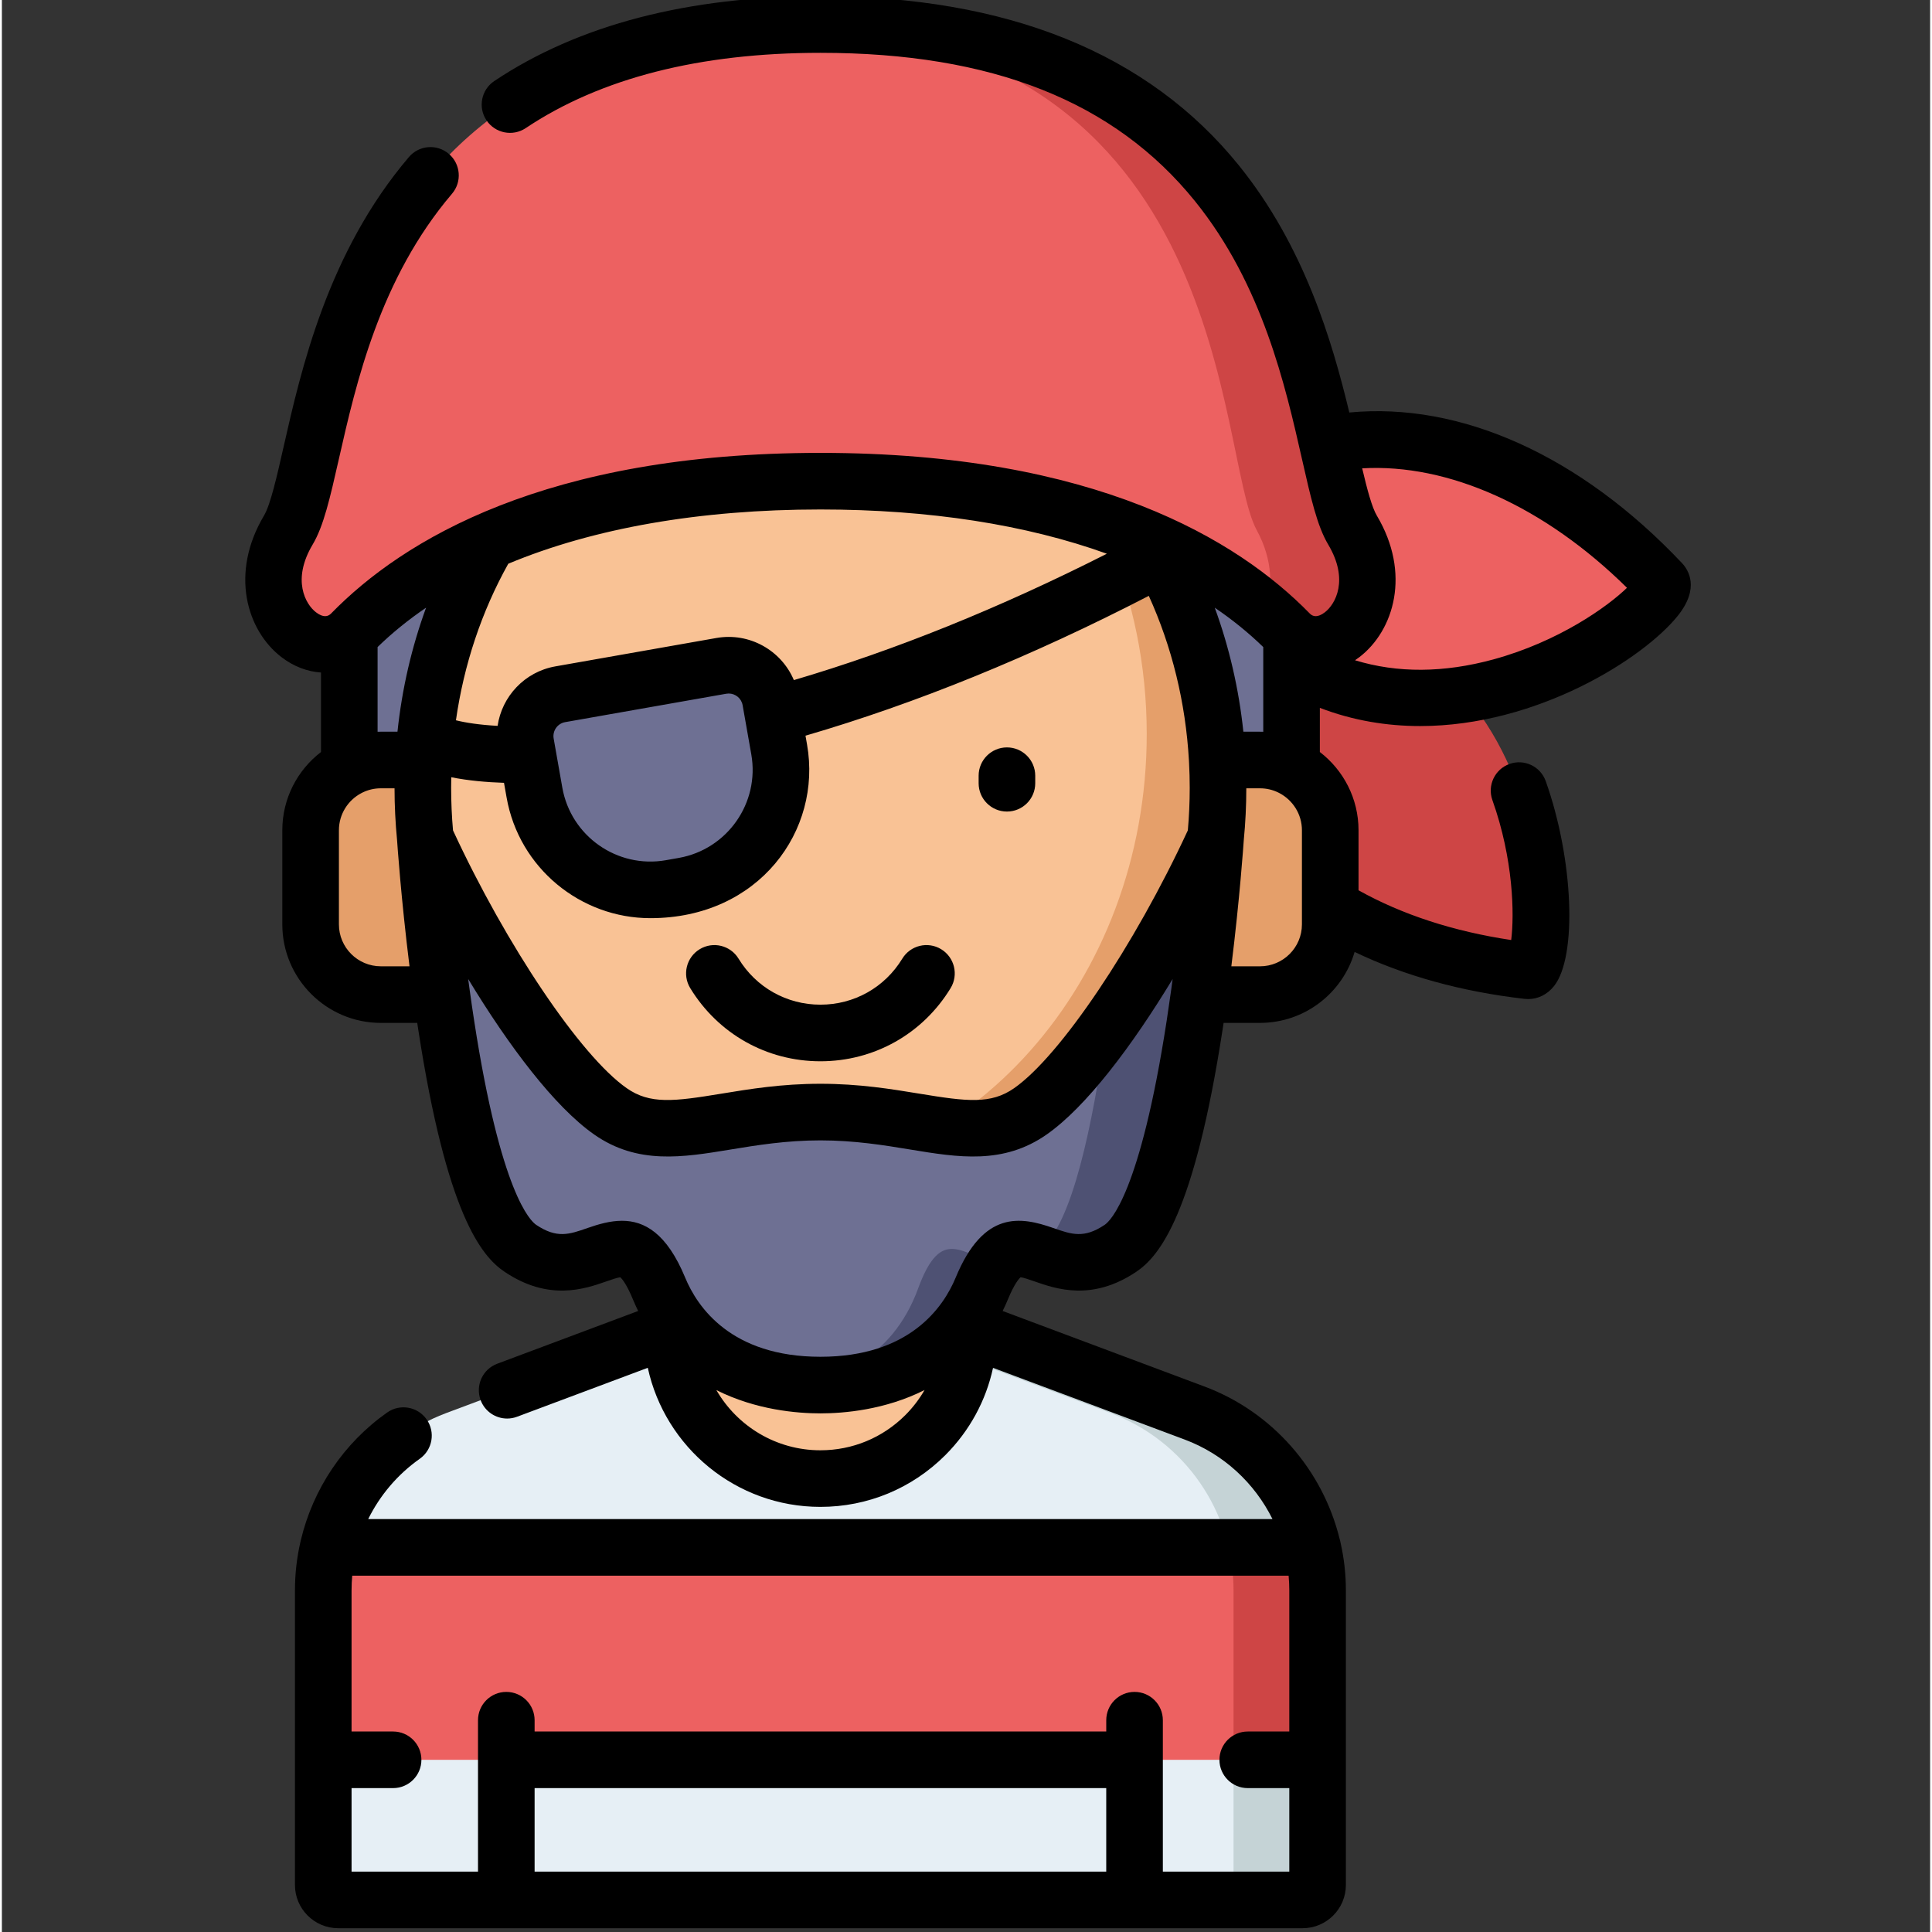 <svg height="511pt" viewBox="-64 1 511 511.999" width="511pt" xmlns="http://www.w3.org/2000/svg"><rect x="-64" y="1" width="511" height="511.999" fill="#333333" stroke="none"/><path d="m255.621 161.949c-15.426 42.684 17.426 88.555 84.738 96.312 7.91.914 10.527-105.836-84.738-96.312zm0 0" fill="#ce4545"/><path d="m247.918 145.176c24.949-37.91 81.363-39.066 127.879 10.203 5.469 5.785-78.461 71.801-127.879-10.203zm0 0" fill="#ed6161"/><path d="m28.066 157.781v75.719h249.707v-75.719c0-18.617-15.094-33.707-33.711-33.707h-182.285c-18.617 0-33.711 15.09-33.711 33.707zm0 0" fill="#6e7093"/><path d="m280.707 504.5h-255.574c-2.188 0-3.965-1.773-3.965-3.965v-78.07c0-20.93 12.992-39.66 32.594-46.996l99.16-37.105 99.16 37.105c19.602 7.336 32.594 26.066 32.594 46.996v78.07c-.004 2.191-1.777 3.965-3.969 3.965zm0 0" fill="#e6eff5"/><path d="m252.078 375.469-99.156-37.105v8.336l76.883 28.77c19.602 7.336 32.594 26.066 32.594 46.996v78.07c0 2.191-1.773 3.965-3.965 3.965h22.277c2.188 0 3.961-1.773 3.961-3.965v-78.07c0-20.93-12.992-39.66-32.594-46.996zm0 0" fill="#c5d3d6"/><path d="m21.168 422.465v44.902h263.504v-44.902c0-3.891-.449-7.707-1.309-11.391h-260.887c-.855 3.684-1.309 7.5-1.309 11.391zm0 0" fill="#ed6161"/><path d="m283.965 414.117c-.027-.18-.059-.355-.09-.531-.152-.844-.32-1.68-.512-2.508h-22.273c.855 3.68 1.309 7.496 1.309 11.391v44.898h22.273v-44.898c0-.871-.031-1.734-.074-2.598-.012-.207-.023-.418-.035-.625-.113-1.73-.312-3.441-.598-5.129zm0 0" fill="#ce4545"/><path d="m269.41 264.586h-35.734v-62.172h35.734c10.281 0 18.617 8.336 18.617 18.617v24.938c0 10.281-8.336 18.617-18.617 18.617zm0 0" fill="#e59f6a"/><path d="m36.43 264.586h35.734v-62.172h-35.734c-10.281 0-18.617 8.336-18.617 18.617v24.938c0 10.281 8.336 18.617 18.617 18.617zm0 0" fill="#e59f6a"/><path d="m113.609 295.711v57.82c0 21.711 17.602 39.309 39.312 39.309 21.707 0 39.309-17.598 39.309-39.309v-57.82zm0 0" fill="#f9c295"/><path d="m258.285 209.809c0-65.559-47.172-118.707-105.363-118.707s-105.367 53.148-105.367 118.707 47.176 118.703 105.367 118.703 105.363-53.145 105.363-118.703zm0 0" fill="#f9c295"/><path d="m201.801 104.633c22.984 21.773 37.594 54.406 37.594 90.887 0 65.559-47.172 118.703-105.363 118.703-17.645 0-34.27-4.891-48.883-13.527 18.32 17.359 41.961 27.82 67.77 27.82 58.195 0 105.367-53.148 105.367-118.707 0-45.684-22.906-85.332-56.484-105.176zm0 0" fill="#e59f6a"/><path d="m293.93 141.477c-12.125-20.352-6.047-133.977-141.008-133.977-134.965 0-128.887 113.625-141.012 133.977-12.129 20.355 6.766 37.508 16.785 27.258 21.633-22.125 61.293-40.219 124.223-40.219 62.934 0 102.59 18.094 124.223 40.219 10.023 10.25 28.918-6.902 16.789-27.258zm0 0" fill="#ed6161"/><path d="m293.93 141.477c-12.125-20.352-6.047-133.977-141.008-133.977-2.289 0-4.527.039-6.734.102 116.652 3.73 111.488 113.867 122.352 133.875 4.383 8.07 4.312 15.625 2.074 21.18 2.336 1.984 4.512 4.012 6.531 6.078 10.02 10.25 28.914-6.902 16.785-27.258zm0 0" fill="#ce4545"/><path d="m208.582 295.508c-14.285 9.996-29.555.203-55.66.203-26.109 0-41.379 9.793-55.66-.203-14.285-9.996-34.973-41.723-49.059-72.477 0 0 6.395 96.156 25.207 108.789 18.812 12.633 26.965-13.016 36.734 10.625 9.773 23.645 34.098 25.613 42.777 25.613s33-1.969 42.773-25.613c9.773-23.641 17.922 2.008 36.734-10.625 18.812-12.633 25.207-108.789 25.207-108.789-14.086 30.75-34.773 62.48-49.055 72.477zm0 0" fill="#6e7093"/><path d="m228.637 273.602c-3.508 25.348-9.051 51.977-17.285 58.219-.461.352-.914.668-1.363.961 5.746 1.82 12.648 5.613 22.441-.961 18.812-12.633 25.207-108.789 25.207-108.789-8.27 18.055-18.812 36.438-29 50.57zm0 0" fill="#4e5173"/><path d="m178.82 342.445c-7.027 19.199-22.551 24.105-32.254 25.273 2.539.27 4.723.34 6.355.34 8.676 0 33-1.969 42.773-25.613 1.312-3.176 2.594-5.453 3.879-7.062-8.938-1.281-14.469-10.109-20.754 7.062zm0 0" fill="#4e5173"/><path d="m116.68 235.746-3.406.602c-16.965 2.992-33.145-8.34-36.137-25.305l-2.297-13.02c-1.078-6.121 3.008-11.953 9.125-13.035l42.691-7.527c6.117-1.078 11.953 3.008 13.031 9.129l2.297 13.016c2.992 16.969-8.336 33.148-25.305 36.141zm0 0" fill="#6e7093"/><path d="m381.25 150.23c-26.887-28.48-58.621-42.742-88.168-39.914-4.602-19.164-12.039-44.156-29.234-65.441-24.051-29.777-61.375-44.875-110.926-44.875-35.027 0-64.109 7.562-86.434 22.477-3.441 2.301-4.371 6.957-2.07 10.402 2.301 3.441 6.961 4.371 10.406 2.07 19.812-13.238 46.09-19.949 78.098-19.949 45.43 0 77.895 12.855 99.258 39.301 17.883 22.141 23.945 48.891 28.375 68.422 2.328 10.27 4.012 17.688 6.938 22.594 5.578 9.363 1.871 15.824-.871 17.93-1.984 1.527-3.141 1.062-3.75.578-.082-.074-.164-.148-.246-.219-.043-.043-.082-.082-.117-.117-18.949-19.375-56.809-42.473-129.586-42.473-72.773 0-110.637 23.098-129.586 42.473-.035.039-.078.078-.121.125-.082.066-.16.133-.234.203-.609.484-1.766.965-3.758-.57-2.742-2.109-6.449-8.566-.871-17.93 2.926-4.906 4.605-12.324 6.934-22.594 4.586-20.215 10.863-47.902 30.004-70.383 2.684-3.152 2.305-7.887-.848-10.57-3.152-2.688-7.887-2.309-10.574.848-21.531 25.289-28.559 56.281-33.211 76.789-1.789 7.902-3.484 15.367-5.191 18.23-9.105 15.285-4.574 30.434 4.609 37.496 3.25 2.5 6.887 3.855 10.492 4.09v21.07c-6.227 4.777-10.25 12.297-10.25 20.734v24.941c0 14.395 11.715 26.109 26.109 26.109h9.648c.09.582.176 1.168.266 1.75 7.531 48.84 16.672 60.039 22.891 64.219 11.719 7.867 21.254 4.531 26.953 2.539 1.188-.414 2.93-1.023 3.703-1.102.395.355 1.625 1.699 3.328 5.824.445 1.074.914 2.113 1.406 3.113l-37.352 13.984c-3.879 1.449-5.848 5.773-4.395 9.652 1.125 3.012 3.984 4.871 7.023 4.871.875 0 1.762-.152 2.629-.477l34.645-12.969c4.578 21.043 23.348 36.855 45.746 36.855 12.492 0 24.25-4.867 33.105-13.711 6.438-6.449 10.77-14.441 12.645-23.137l50.781 19.004c10.332 3.859 18.551 11.551 23.277 21.078h-239.645c3.113-6.301 7.77-11.828 13.668-15.984 3.383-2.387 4.195-7.066 1.805-10.453-2.387-3.387-7.066-4.195-10.449-1.809-11.586 8.168-19.637 20.258-22.863 33.773-.047.172-.09.348-.125.527-.953 4.172-1.449 8.477-1.449 12.84v78.07c0 6.32 5.145 11.461 11.469 11.461h255.57c6.324 0 11.469-5.141 11.469-11.461v-78.07c0-4.289-.48-8.512-1.406-12.594-.059-.359-.141-.711-.25-1.051-4.484-18.238-17.766-33.633-35.812-40.379l-53.488-20.016c.492-1.004.965-2.043 1.41-3.121 1.703-4.125 2.934-5.469 3.328-5.824.773.078 2.516.688 3.703 1.102 5.699 1.992 15.234 5.328 26.953-2.539 6.219-4.176 15.359-15.379 22.891-64.215.09-.586.176-1.172.266-1.754h9.648c11.859 0 21.898-7.949 25.07-18.801 13.219 6.336 28.305 10.508 45 12.43.336.039.668.059 1 .059 2.625 0 5.078-1.219 6.844-3.441 6.207-7.793 5.156-33.684-2.199-54.324-1.391-3.902-5.684-5.938-9.586-4.547-3.902 1.395-5.938 5.684-4.543 9.586 5.602 15.719 5.828 30.355 4.98 37.078-15.281-2.289-28.852-6.707-40.457-13.18v-15.906c0-8.441-4.023-15.961-10.25-20.738v-11.703c8.848 3.398 17.832 4.824 26.586 4.824 31.027-.004 59.172-17.902 68.25-29.195 5.957-7.406 2.777-12.25 1.137-13.988zm-304.074 324.637h151.488v22.133h-151.488zm166.492 22.133v-40.129c0-4.141-3.359-7.5-7.5-7.5-4.145 0-7.5 3.359-7.5 7.5v2.996h-151.492v-2.996c0-4.141-3.355-7.5-7.5-7.5-4.141 0-7.5 3.359-7.5 7.5v40.129h-33.508v-22.133h11.008c4.145 0 7.5-3.359 7.5-7.5 0-4.141-3.355-7.5-7.5-7.5h-11.008v-37.398c0-1.305.059-2.605.176-3.895h248.152c.117 1.289.18 2.586.18 3.895v37.398h-11.012c-4.141 0-7.5 3.359-7.5 7.5 0 4.141 3.359 7.5 7.5 7.5h11.012v22.133zm-39.387-207.637c-6.207 4.34-12.512 3.543-25.059 1.48-7.5-1.234-16.004-2.633-26.301-2.633s-18.801 1.398-26.301 2.633c-12.547 2.062-18.852 2.863-25.059-1.48-12.203-8.539-31.867-37.766-46.008-68.301-.328-3.711-.496-7.492-.496-11.25 0-.949.012-1.895.031-2.836 4.453.898 9.34 1.324 13.977 1.48l.688 3.887c3.305 18.75 19.672 31.98 38.09 31.98 28.84 0 45.543-23.277 41.531-46.02l-.41-2.34c29.336-8.551 59.875-20.988 90.98-37.055 6.145 13.512 9.758 28.301 10.633 43.582.004.223.016.441.035.66.117 2.211.176 4.43.176 6.66 0 3.754-.168 7.535-.5 11.25-14.141 30.535-33.805 59.762-46.008 68.301zm-122.055-92.645c-.355-2.035 1.008-3.984 3.043-4.344l42.691-7.527c.219-.039.438-.059.652-.059 1.785 0 3.375 1.281 3.691 3.102 1.207 6.855-.652-3.707 2.297 13.016 2.27 12.871-6.355 25.184-19.223 27.453-1.148.203-3.551.625-3.406.602-12.863 2.27-25.18-6.355-27.449-19.223-.02-.102-1.805-10.258-1.828-10.363zm146.602-48.973c-28.383 14.379-56.203 25.613-82.945 33.488-3.324-7.867-11.762-12.699-20.527-11.16l-42.691 7.527c-8.156 1.441-14.156 7.98-15.297 15.762-4.941-.277-8.562-.859-11.039-1.48 2.102-14.723 6.789-28.801 13.871-41.488 22.535-9.402 50.688-14.379 82.723-14.379 28.879 0 54.609 4.047 75.906 11.73zm-193.262 24.73c3.852-3.75 8.148-7.23 12.852-10.434-3.836 10.496-6.387 21.539-7.582 32.867h-4.41c-.289 0-.574.004-.859.016zm.859 84.602c-6.125 0-11.109-4.98-11.109-11.109v-24.938c0-4.273 2.418-7.988 5.957-9.848.117-.059.238-.117.355-.18 1.453-.703 3.078-1.094 4.797-1.094h3.633c0 4.566.227 9.156.664 13.656.074 1.102 1.051 15.363 3.301 33.512zm116.492 128.262c-11.773 0-22.07-6.426-27.57-15.953 10.5 5.289 21.445 6.172 27.574 6.172 6.133 0 17.09-.887 27.594-6.184-1.383 2.398-3.09 4.637-5.098 6.648-6.02 6.008-14.008 9.316-22.5 9.316zm75.332-59.746c-5.488 3.684-8.73 2.551-13.637.836-8.629-3.02-18.453-4.742-25.848 13.148-3.242 7.836-12.203 20.98-35.844 20.98-23.645 0-32.605-13.145-35.844-20.98-4.871-11.781-10.797-15.059-16.742-15.059-3.078 0-6.164.879-9.105 1.91-4.91 1.715-8.148 2.848-13.637-.836-1.508-1.012-9.375-8.363-16.414-53.957-.406-2.617-.785-5.219-1.141-7.785-.02-.207-.047-.414-.086-.617-.125-.934-.254-1.863-.375-2.785 10.77 17.777 22.895 33.867 33.383 41.203 11.488 8.039 23.438 6.074 36.09 3.992 6.938-1.141 14.797-2.434 23.867-2.434 9.074 0 16.934 1.293 23.867 2.434 12.656 2.082 24.605 4.047 36.094-3.992 10.484-7.336 22.613-23.43 33.383-41.203-.125.926-.25 1.859-.379 2.801-.035.191-.062.391-.082.59-.352 2.539-.727 5.117-1.125 7.707-7.043 45.672-14.918 53.035-16.426 54.047zm41.168-68.516h-7.598c2.246-18.125 3.223-32.375 3.301-33.508.438-4.504.664-9.098.664-13.66h3.633c1.715 0 3.344.391 4.797 1.094.117.062.234.121.355.18 3.535 1.859 5.957 5.578 5.957 9.848v20.09c-.004.074-.004.152 0 .227v4.625c0 6.125-4.984 11.105-11.109 11.105zm0-62.168h-4.41c-1.195-11.328-3.742-22.371-7.582-32.863 4.703 3.199 9 6.68 12.852 10.43v4.035c-.004.062-.004.121 0 .184v18.23c-.285-.012-.574-.016-.859-.016zm61.836-19.156c-13.148 3.586-25.426 3.652-36.656.223.395-.266.785-.543 1.172-.84 9.184-7.066 13.711-22.215 4.605-37.496-1.285-2.16-2.562-6.926-3.879-12.527 22.859-1.332 48.305 10.086 70.172 31.656-5.16 5.012-18.09 14.254-35.414 18.984zm0 0"/><path d="m202.348 216.07c-4.141 0-7.5-3.355-7.5-7.5v-2c0-4.141 3.359-7.5 7.5-7.5 4.145 0 7.5 3.359 7.5 7.5v2c0 4.145-3.355 7.5-7.5 7.5zm0 0"/><path d="m152.922 282.25c-14.203 0-27.102-7.246-34.504-19.387-2.156-3.539-1.039-8.152 2.5-10.309 3.535-2.156 8.148-1.039 10.305 2.5 4.656 7.637 12.77 12.195 21.699 12.195 8.934 0 17.043-4.559 21.691-12.191 2.152-3.539 6.77-4.66 10.305-2.508 3.539 2.156 4.66 6.77 2.508 10.309-7.391 12.141-20.289 19.391-34.504 19.391zm0 0"/></svg>